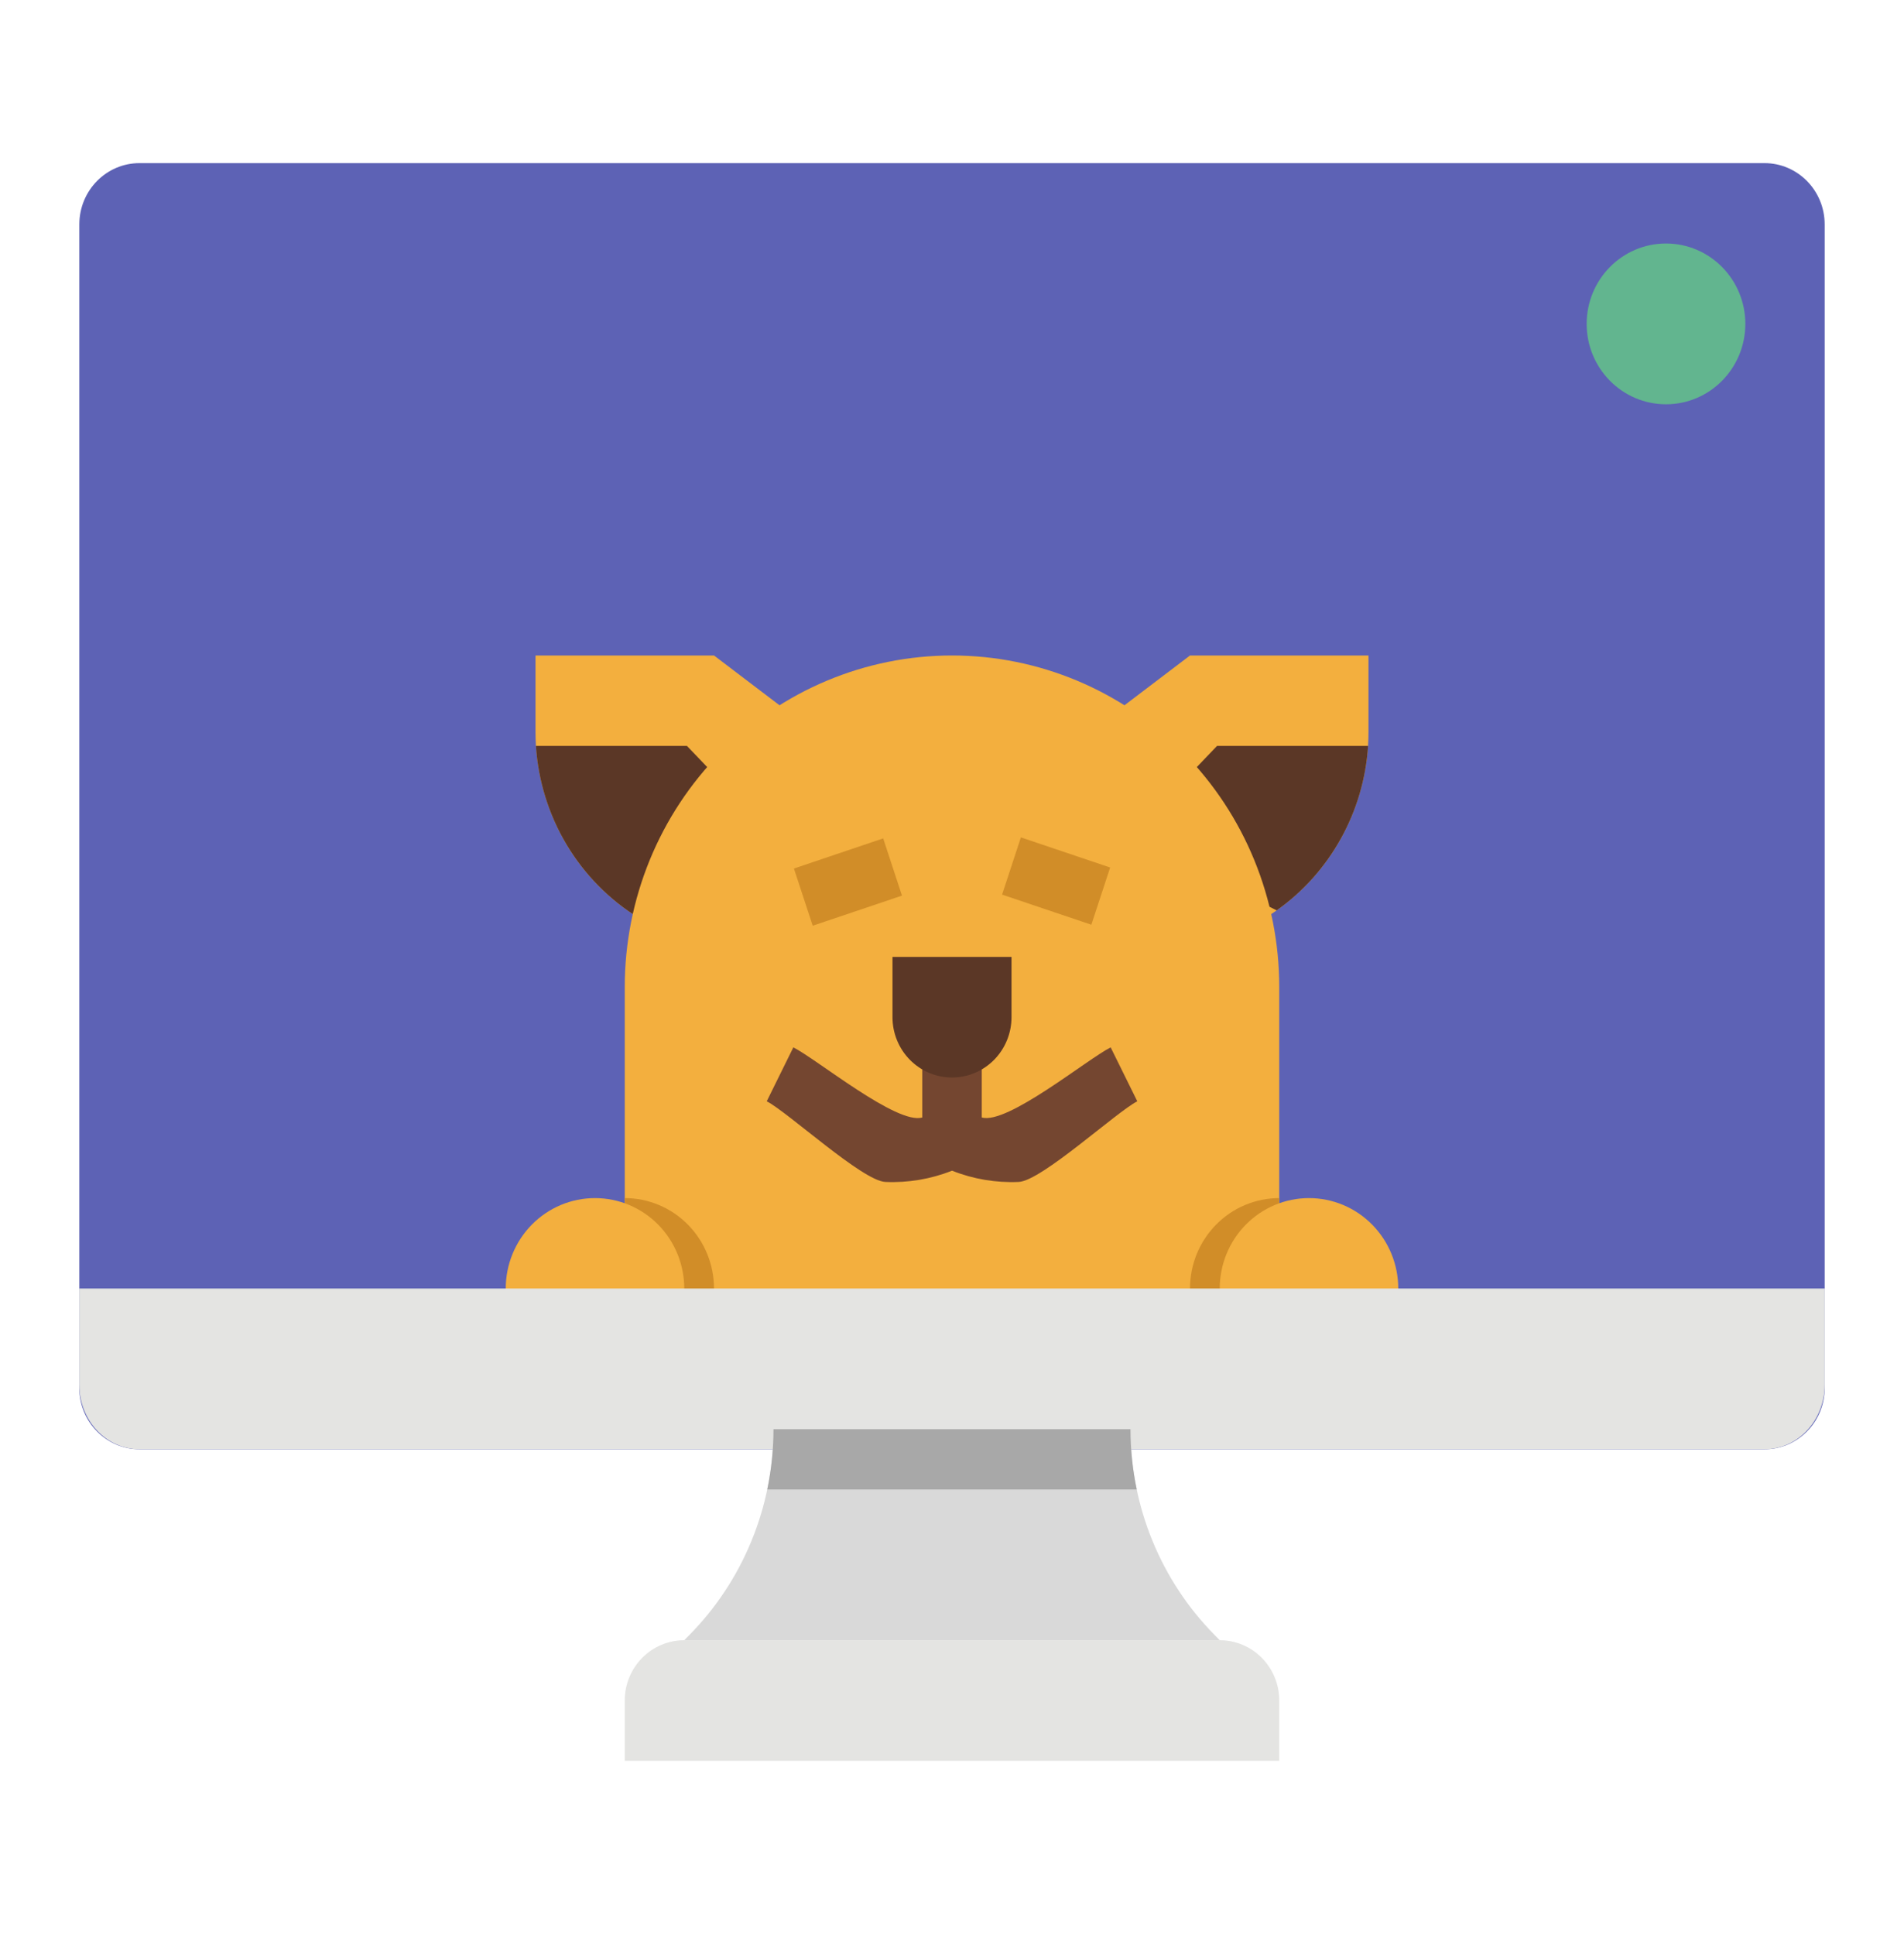 <svg width="63" height="64" viewBox="0 0 63 64" fill="none" xmlns="http://www.w3.org/2000/svg">
<path d="M58.384 5.396H4.616C3.517 5.396 2.625 6.303 2.625 7.422V45.916C2.625 47.035 3.517 47.942 4.616 47.942H58.384C59.483 47.942 60.375 47.035 60.375 45.916V7.422C60.375 6.303 59.483 5.396 58.384 5.396Z" fill="#5D62B5"/>
<path d="M27.562 24.674L21.656 30.657C21.48 30.569 21.31 30.473 21.144 30.369C20.166 29.768 19.345 28.936 18.751 27.945C18.157 26.953 17.808 25.831 17.733 24.674C17.724 24.519 17.719 24.362 17.719 24.203V21.683H23.625L27.562 24.674Z" fill="#F3AF3E"/>
<path d="M25.594 27.666L23.133 29.162L21.144 30.369C20.166 29.768 19.345 28.936 18.751 27.945C18.157 26.953 17.808 25.831 17.733 24.674H22.73L25.109 27.16L25.594 27.666Z" fill="#5B3726"/>
<path d="M45.281 21.683V24.203C45.281 24.362 45.276 24.519 45.267 24.674C45.185 25.932 44.78 27.145 44.092 28.195C43.403 29.245 42.456 30.094 41.344 30.657L35.438 24.674L39.375 21.683H45.281Z" fill="#F3AF3E"/>
<path d="M45.267 24.674C45.197 25.753 44.889 26.802 44.365 27.743C43.842 28.685 43.116 29.496 42.242 30.115L39.375 28.663L37.406 27.666L37.891 27.16L40.27 24.674H45.267Z" fill="#5B3726"/>
<path d="M42.328 32.652V45.615H20.672V32.652C20.672 29.743 21.813 26.953 23.843 24.896C25.874 22.839 28.628 21.683 31.5 21.683C34.372 21.683 37.126 22.839 39.157 24.896C41.187 26.953 42.328 29.743 42.328 32.652V32.652Z" fill="#F3AF3E"/>
<path d="M26.269 28.73L29.223 27.733L29.845 29.626L26.891 30.622L26.269 28.73Z" fill="#D18D28"/>
<path d="M33.157 29.593L33.779 27.7L36.733 28.696L36.111 30.589L33.157 29.593Z" fill="#D18D28"/>
<path d="M37.631 36.43L36.75 34.646C35.97 35.039 33.32 37.216 32.485 36.964V34.646H30.516V36.965C29.682 37.217 27.03 35.038 26.25 34.646L25.37 36.43C26.045 36.77 28.537 39.064 29.291 39.097C30.046 39.131 30.798 39.004 31.501 38.725C32.203 39.004 32.956 39.131 33.71 39.097C34.464 39.063 36.955 36.77 37.631 36.43Z" fill="#744630"/>
<path d="M23.625 42.623C23.626 42.973 23.535 43.317 23.362 43.62H20.672V39.632C21.455 39.632 22.206 39.947 22.76 40.508C23.314 41.069 23.625 41.83 23.625 42.623Z" fill="#D18D28"/>
<path d="M42.328 39.632V43.62H39.638C39.465 43.317 39.374 42.973 39.375 42.623C39.375 41.83 39.686 41.069 40.24 40.508C40.794 39.947 41.545 39.632 42.328 39.632Z" fill="#D18D28"/>
<path d="M20.672 44.618H18.703C18.181 44.618 17.68 44.407 17.311 44.033C16.942 43.66 16.734 43.152 16.734 42.623C16.734 41.83 17.046 41.069 17.599 40.508C18.153 39.947 18.904 39.632 19.688 39.632C20.471 39.632 21.222 39.947 21.776 40.508C22.329 41.069 22.641 41.83 22.641 42.623C22.641 43.152 22.433 43.66 22.064 44.033C21.695 44.407 21.194 44.618 20.672 44.618Z" fill="#F3AF3E"/>
<path d="M44.297 44.618H42.328C41.806 44.618 41.305 44.407 40.936 44.033C40.567 43.66 40.359 43.152 40.359 42.623C40.359 41.83 40.67 41.069 41.224 40.508C41.778 39.947 42.529 39.632 43.312 39.632C44.096 39.632 44.847 39.947 45.401 40.508C45.955 41.069 46.266 41.83 46.266 42.623C46.266 43.152 46.058 43.66 45.689 44.033C45.32 44.407 44.819 44.618 44.297 44.618Z" fill="#F3AF3E"/>
<path d="M31.5 35.643C30.978 35.643 30.477 35.433 30.108 35.059C29.739 34.685 29.531 34.178 29.531 33.649V31.654H33.469V33.649C33.469 34.178 33.261 34.685 32.892 35.059C32.523 35.433 32.022 35.643 31.5 35.643Z" fill="#5B3726"/>
<path d="M40.359 54.257H22.641L22.809 54.086C24.591 52.28 25.593 49.831 25.594 47.277H37.406C37.406 49.831 38.408 52.28 40.191 54.086L40.359 54.257Z" fill="#D9D9D9"/>
<path d="M58.384 47.941H4.616C4.088 47.941 3.582 47.717 3.208 47.318C2.835 46.919 2.625 46.378 2.625 45.814V42.623H60.375V45.814C60.375 46.378 60.165 46.919 59.792 47.318C59.418 47.717 58.912 47.941 58.384 47.941Z" fill="#E4E4E2"/>
<path d="M22.641 54.257H40.359C40.882 54.257 41.382 54.467 41.752 54.841C42.121 55.215 42.328 55.722 42.328 56.251V58.245H20.672V56.251C20.672 55.722 20.879 55.215 21.248 54.841C21.618 54.467 22.119 54.257 22.641 54.257V54.257Z" fill="#E4E4E2"/>
<path d="M37.613 49.271H25.387C25.524 48.615 25.593 47.947 25.593 47.277H37.406C37.406 47.947 37.475 48.615 37.613 49.271V49.271Z" fill="#A8A8A8"/>
<ellipse cx="55.125" cy="10.714" rx="2.625" ry="2.659" fill="#62B58F"/>
</svg>
